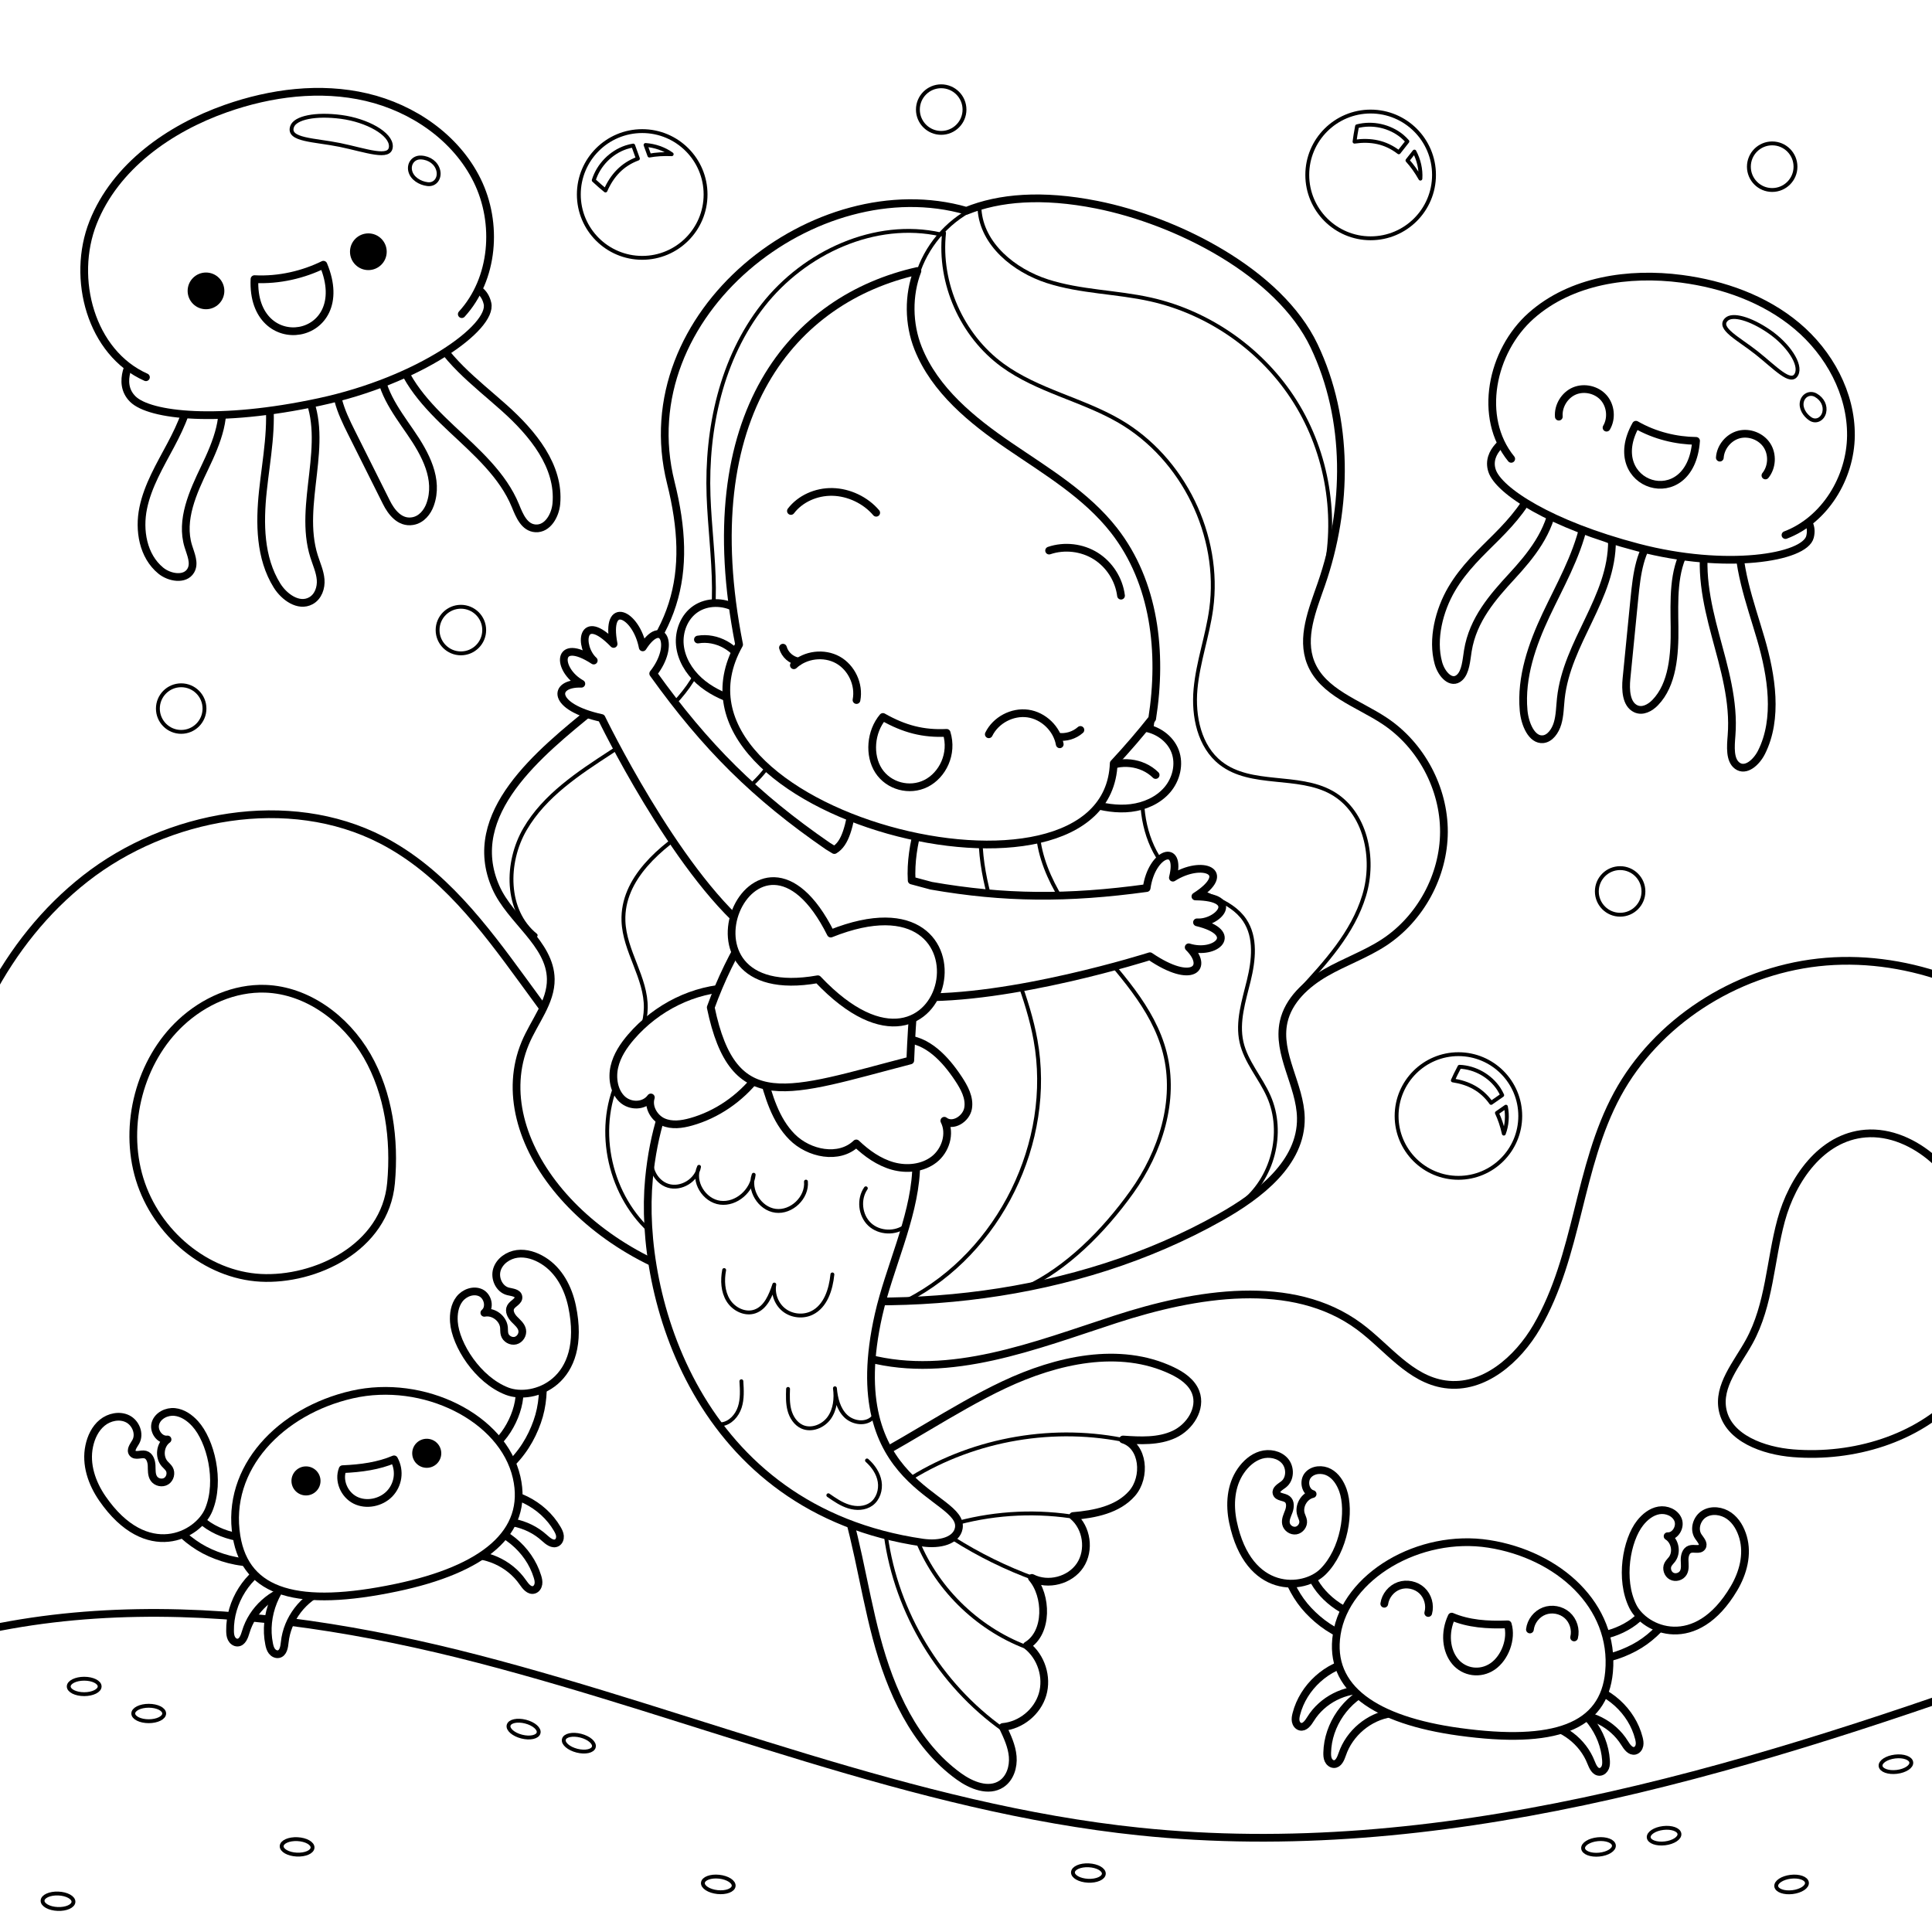 <?xml version="1.0" encoding="utf-8"?>
<!-- Generator: Adobe Illustrator 27.5.0, SVG Export Plug-In . SVG Version: 6.00 Build 0)  -->
<svg version="1.1" xmlns="http://www.w3.org/2000/svg" xmlns:xlink="http://www.w3.org/1999/xlink" x="0px" y="0px"
	 viewBox="0 0 500 500" style="enable-background:new 0 0 500 500;" xml:space="preserve">
<g id="BACKGROUND">
	<rect style="fill:#FFFFFF;" width="500" height="500"/>
</g>
<g id="OBJECTS">
	<g>
		<g>
			<defs>
				<rect id="SVGID_1_" width="500" height="500"/>
			</defs>
			<clipPath id="SVGID_00000128465937127874439250000009739053961940322469_">
				<use xlink:href="#SVGID_1_"  style="overflow:visible;"/>
			</clipPath>
			<g style="clip-path:url(#SVGID_00000128465937127874439250000009739053961940322469_);">
				<g>
					
						<path id="1" style="fill:#FFFFFF;stroke:#000000;stroke-width:2;stroke-linecap:round;stroke-linejoin:round;stroke-miterlimit:10;" d="
						M-15.01,294.65c4.41-25.52,16.06-50.82,37.14-67.32s52.59-22.35,76.62-9.96c15.71,8.1,26.45,22.51,36.62,36.43
						c13.86,18.97,27.72,37.95,41.58,56.92c12.47,17.07,26.64,35.32,47.8,40.81c21.19,5.5,43.16-3.33,63.93-10.09
						c20.77-6.76,45.79-10.95,63.09,1.85c7.28,5.38,13.09,13.67,22.23,14.96c10,1.41,18.83-6.5,23.7-14.86
						c10.81-18.56,10.66-41.35,20.89-60.2c10.02-18.47,30.17-31.69,51.99-34.12c21.82-2.43,44.67,6.01,60.6,20.7
						c-2.9,69.37-5.8,138.75-8.7,208.12C345.2,509.5,162.46,489.37-15.81,463.18C-14.84,409.82-25.55,355.65-15.01,294.65z"/>
					
						<path id="2" style="fill:#FFFFFF;stroke:#000000;stroke-width:2;stroke-linecap:round;stroke-linejoin:round;stroke-miterlimit:10;" d="
						M101.2,306.16c1.03-11.33-0.6-23.2-6.2-32.92c-5.61-9.72-15.55-16.97-26.32-17.35c-7.99-0.28-15.89,3.19-21.89,8.78
						c-10.52,9.8-14.98,26.36-10.66,40.46s17.3,24.82,31.31,25.57S99.67,323.04,101.2,306.16z"/>
					
						<path id="13" style="fill:#FFFFFF;stroke:#000000;stroke-width:2;stroke-linecap:round;stroke-linejoin:round;stroke-miterlimit:10;" d="
						M511.83,314.66c-3.36-5.24-6.79-10.55-11.54-14.71c-4.75-4.16-11.09-7.11-17.54-6.58c-11.42,0.93-18.93,11.92-21.79,22.42
						c-2.86,10.5-2.98,21.83-8.27,31.44c-3.15,5.72-8.2,11.42-6.86,17.75c1.53,7.21,10.49,10.5,18.23,11.12
						c15.6,1.25,32.13-3.71,42.49-14.82C516.92,350.17,522.57,331.38,511.83,314.66z"/>
				</g>
				<g>
					
						<path style="fill:#FFFFFF;stroke:#000000;stroke-width:2;stroke-linecap:round;stroke-linejoin:round;stroke-miterlimit:10;" d="
						M-48.57,438.56c51.8-29.16,115.2-24.05,172.34-9.22c57.14,14.83,112.52,38.57,171.12,44.66
						c77.08,8.01,153.82-15.07,227.09-41.26c3.15,30.24,1.91,60.97-3.66,90.83c-182.51,1.56-365.03,3.12-547.54,4.69
						c-1.42-14.42-2.84-28.83-4.25-43.25"/>
					<g>
						<ellipse style="fill:none;stroke:#000000;stroke-miterlimit:10;" cx="21.79" cy="436.45" rx="4" ry="2"/>
						<ellipse style="fill:none;stroke:#000000;stroke-miterlimit:10;" cx="38.49" cy="443.45" rx="4" ry="2"/>
						<path style="fill:none;stroke:#000000;stroke-miterlimit:10;" d="M131.631,446.503c0.273-1.07,2.229-1.496,4.37-0.951			s3.655,1.855,3.383,2.925s-2.229,1.496-4.37,0.951S131.358,447.573,131.631,446.503z"/>
						<path style="fill:none;stroke:#000000;stroke-miterlimit:10;" d="M145.929,450.146c0.273-1.07,2.229-1.496,4.37-0.951
							c2.141,0.545,3.655,1.855,3.383,2.925c-0.273,1.07-2.229,1.496-4.37,0.951C147.171,452.526,145.656,451.216,145.929,450.146z"
							/>
						<path style="fill:none;stroke:#000000;stroke-miterlimit:10;" d="M72.896,477.768c0.056-1.103,1.889-1.907,4.096-1.795
							c2.206,0.112,3.95,1.096,3.894,2.199c-0.056,1.103-1.89,1.907-4.096,1.795C74.584,479.856,72.841,478.871,72.896,477.768z"/>
						<path style="fill:none;stroke:#000000;stroke-miterlimit:10;" d="M11.017,491.88c0.045-1.104,1.87-1.926,4.077-1.837
							c2.207,0.089,3.961,1.056,3.916,2.16c-0.045,1.104-1.87,1.926-4.077,1.837C12.726,493.951,10.973,492.984,11.017,491.88z"/>
						<path style="fill:none;stroke:#000000;stroke-miterlimit:10;" d="M181.914,487.255c0.117-1.098,1.993-1.799,4.19-1.564
							c2.197,0.234,3.883,1.315,3.765,2.413c-0.117,1.098-1.993,1.799-4.19,1.564C183.483,489.434,181.797,488.353,181.914,487.255z
							"/>
						<path style="fill:none;stroke:#000000;stroke-miterlimit:10;" d="M277.68,484.543c0.054-1.103,1.887-1.91,4.093-1.802
							c2.206,0.108,3.951,1.09,3.897,2.194c-0.054,1.103-1.887,1.91-4.093,1.802C279.37,486.629,277.626,485.647,277.68,484.543z"/>
						<path style="fill:none;stroke:#000000;stroke-miterlimit:10;" d="M413.496,475.99c2.199-0.216,4.069,0.5,4.177,1.599
							c0.108,1.099-1.586,2.166-3.785,2.382c-2.198,0.216-4.068-0.5-4.177-1.599C409.603,477.273,411.298,476.207,413.496,475.99z"
							/>
						<path style="fill:none;stroke:#000000;stroke-miterlimit:10;" d="M430.423,473.087c2.193-0.265,4.079,0.41,4.211,1.506
							c0.132,1.097-1.538,2.2-3.732,2.465c-2.193,0.265-4.079-0.41-4.211-1.506C426.559,474.455,428.23,473.351,430.423,473.087z"/>
						<path style="fill:none;stroke:#000000;stroke-miterlimit:10;" d="M490.425,454.589c2.193-0.265,4.078,0.41,4.211,1.506
							c0.132,1.097-1.538,2.2-3.732,2.465c-2.193,0.265-4.079-0.41-4.211-1.506C486.561,455.957,488.231,454.854,490.425,454.589z"
							/>
						<path style="fill:none;stroke:#000000;stroke-miterlimit:10;" d="M463.422,485.708c2.193-0.265,4.078,0.41,4.211,1.506
							c0.132,1.097-1.538,2.2-3.732,2.465c-2.193,0.265-4.079-0.41-4.211-1.506C459.559,487.077,461.229,485.973,463.422,485.708z"
							/>
					</g>
				</g>
			</g>
		</g>
	</g>
	<g>
		<g>
			
				<circle style="fill:#FFFFFF;stroke:#000000;stroke-linecap:round;stroke-linejoin:round;stroke-miterlimit:10;" cx="377.44" cy="288.82" r="16"/>
			<path style="fill:#FFFFFF;stroke:#000000;stroke-linecap:round;stroke-linejoin:round;stroke-miterlimit:10;" d="M385.9,285.43
				c0.96-0.67,1.91-1.34,2.87-2c-0.26-0.56-0.55-1.11-0.89-1.63c-2.23-3.36-6.12-5.56-10.16-5.72c-0.79,1.47-1.26,2.5-1.73,3.53
				C380.02,280.22,383.43,281.93,385.9,285.43z"/>
			<path style="fill:#FFFFFF;stroke:#000000;stroke-linecap:round;stroke-linejoin:round;stroke-miterlimit:10;" d="M387.4,288.03
				c0.72,1.53,1.33,3.29,1.79,5.35c0.83-2.21,0.99-4.65,0.54-6.97C388.95,286.94,388.18,287.48,387.4,288.03z"/>
		</g>
		<g>
			
				<circle style="fill:#FFFFFF;stroke:#000000;stroke-linecap:round;stroke-linejoin:round;stroke-miterlimit:10;" cx="166.2" cy="50.33" r="16.4"/>
			<path style="fill:#FFFFFF;stroke:#000000;stroke-linecap:round;stroke-linejoin:round;stroke-miterlimit:10;" d="M165.09,41.05
				c-0.41-1.12-0.82-2.25-1.22-3.38c-0.63,0.11-1.25,0.25-1.85,0.45c-3.92,1.31-7.13,4.59-8.36,8.53c1.25,1.17,2.14,1.91,3.04,2.65
				C158.37,45.49,160.97,42.57,165.09,41.05z"/>
			<path style="fill:#FFFFFF;stroke:#000000;stroke-linecap:round;stroke-linejoin:round;stroke-miterlimit:10;" d="M168.06,40.26
				c1.71-0.31,3.61-0.44,5.77-0.35c-1.97-1.41-4.34-2.21-6.76-2.39C167.39,38.43,167.73,39.35,168.06,40.26z"/>
		</g>
		<g>
			
				<circle style="fill:#FFFFFF;stroke:#000000;stroke-linecap:round;stroke-linejoin:round;stroke-miterlimit:10;" cx="354.72" cy="45.27" r="16.4"/>
			<path style="fill:#FFFFFF;stroke:#000000;stroke-linecap:round;stroke-linejoin:round;stroke-miterlimit:10;" d="M362.01,39.42
				c0.74-0.94,1.47-1.88,2.22-2.82c-0.42-0.47-0.87-0.93-1.36-1.34c-3.19-2.63-7.66-3.63-11.67-2.58c-0.33,1.68-0.49,2.83-0.65,3.98
				C354.69,36.07,358.54,36.73,362.01,39.42z"/>
			<path style="fill:#FFFFFF;stroke:#000000;stroke-linecap:round;stroke-linejoin:round;stroke-miterlimit:10;" d="M364.25,41.52
				c1.17,1.29,2.29,2.83,3.35,4.71c0.16-2.42-0.42-4.86-1.55-7C365.45,39.99,364.85,40.76,364.25,41.52z"/>
		</g>
		
			<circle style="fill:#FFFFFF;stroke:#000000;stroke-linecap:round;stroke-linejoin:round;stroke-miterlimit:10;" cx="419.29" cy="230.7" r="6.03"/>
		
			<circle style="fill:#FFFFFF;stroke:#000000;stroke-linecap:round;stroke-linejoin:round;stroke-miterlimit:10;" cx="458.64" cy="43.14" r="6.03"/>
		
			<circle style="fill:#FFFFFF;stroke:#000000;stroke-linecap:round;stroke-linejoin:round;stroke-miterlimit:10;" cx="243.58" cy="28.36" r="6.03"/>
		
			<circle style="fill:#FFFFFF;stroke:#000000;stroke-linecap:round;stroke-linejoin:round;stroke-miterlimit:10;" cx="119.28" cy="163.06" r="6.03"/>
		
			<circle style="fill:#FFFFFF;stroke:#000000;stroke-linecap:round;stroke-linejoin:round;stroke-miterlimit:10;" cx="46.89" cy="183.38" r="6.03"/>
	</g>
	<g>
		<g>
			<g>
				
					<path style="fill:#FFFFFF;stroke:#000000;stroke-width:2;stroke-linecap:round;stroke-linejoin:round;stroke-miterlimit:10;" d="
					M110.83,83.62c3.63,9.03,12.17,15.26,19.6,21.89c7.43,6.63,14.45,15.14,13.55,24.89c-0.27,2.95-2.22,6.53-5.38,6.34
					c-2.92-0.18-4.18-3.33-5.21-5.86c-3.24-7.93-10.1-13.9-16.48-19.89c-6.38-5.99-12.7-12.69-14.37-21.08
					C105.71,87.77,108.88,85.63,110.83,83.62z"/>
				
					<path style="fill:#FFFFFF;stroke:#000000;stroke-width:2;stroke-linecap:round;stroke-linejoin:round;stroke-miterlimit:10;" d="
					M69.44,101.88c1.23,8.3-0.51,16.78-1.4,25.18c-0.89,8.4-0.8,17.33,3.66,24.49c1.82,2.92,5.55,5.66,8.73,3.94
					c1.94-1.05,2.72-3.4,2.55-5.49c-0.17-2.08-1.07-4.02-1.7-6.01c-4.28-13.54,4.25-29.4-1.94-42.29
					C76.27,101.9,73.2,102.07,69.44,101.88z"/>
				
					<path style="fill:#FFFFFF;stroke:#000000;stroke-width:2;stroke-linecap:round;stroke-linejoin:round;stroke-miterlimit:10;" d="
					M98.4,93.59c-0.54,6.69,3.9,12.59,7.8,18.25c3.9,5.66,7.47,12.23,5.11,18.75c-0.68,1.89-2.19,3.9-4.54,4.28
					c-3.33,0.55-5.52-2.37-6.76-4.85c-3.02-6.04-6.04-12.08-9.06-18.12c-2.67-5.34-5.39-11.16-3.05-16.87
					C91.77,94.6,95.64,94.17,98.4,93.59z"/>
				
					<path style="fill:#FFFFFF;stroke:#000000;stroke-width:2;stroke-linecap:round;stroke-linejoin:round;stroke-miterlimit:10;" d="
					M49.43,98.42c0.11,5.89-2.45,11.53-5.24,16.78c-2.79,5.25-5.92,10.47-7.12,16.26c-1.2,5.79-0.06,12.44,4.53,16.21
					c2.25,1.85,6.26,2.54,7.76,0.03c1.14-1.91,0.01-4.25-0.63-6.35c-2.08-6.77,1.19-13.94,4.29-20.39
					c3.09-6.45,6.13-13.79,3.62-20.42C54.39,99.85,52.16,99.16,49.43,98.42z"/>
			</g>
			<g>
				
					<path style="fill:#FFFFFF;stroke:#000000;stroke-width:2;stroke-linecap:round;stroke-linejoin:round;stroke-miterlimit:10;" d="
					M34.43,92.39c0,0-4.45,6.54-0.07,10.88c4.38,4.34,22.25,6.36,48.28,0.76s44.93-19.32,43.52-25.5c-1.41-6.18-8.94-4.6-8.94-4.6"
					/>
				
					<path style="fill:#FFFFFF;stroke:#000000;stroke-width:2;stroke-linecap:round;stroke-linejoin:round;stroke-miterlimit:10;" d="
					M37.77,97.63C23.53,91.3,18.35,72.08,24.09,57.59s19.7-24.34,34.4-29.51c11.64-4.09,24.38-5.74,36.39-2.92
					s23.16,10.47,28.61,21.54c5.45,11.07,4.34,25.5-3.98,34.6"/>
			</g>
			<g>
				<g>
					<circle cx="53.31" cy="75.28" r="4.75"/>
					<circle cx="95.33" cy="65.15" r="4.75"/>
				</g>
				
					<path style="fill:#FFFFFF;stroke:#000000;stroke-width:2;stroke-linecap:round;stroke-linejoin:round;stroke-miterlimit:10;" d="
					M83.7,68.51c-5.13,2.51-11.4,4.07-17.84,3.73C64.94,92.77,92.05,88.52,83.7,68.51z"/>
			</g>
			<g>
				<path style="fill:#FFFFFF;stroke:#000000;stroke-linecap:round;stroke-miterlimit:10;" d="M75.6,32.75
					c0.82-2.3,6.1-3.37,12.72-2.49c6.61,0.88,12.92,4.32,12.84,7.63c-0.09,3.47-6.47,1.01-13.21-0.38
					C81.41,36.17,74.33,36.31,75.6,32.75z"/>
				<path style="fill:#FFFFFF;stroke:#000000;stroke-linecap:round;stroke-miterlimit:10;" d="M106.17,44.27
					c-0.46-1.9,0.84-3.61,2.8-3.51c2.24,0.11,4,1.48,4.46,3.38c0.46,1.9-0.74,3.77-2.8,3.51C108.67,47.41,106.63,46.17,106.17,44.27
					z"/>
			</g>
		</g>
		<g>
			<path style="fill:#FFFFFF;stroke:#000000;stroke-width:2;stroke-linecap:round;stroke-linejoin:round;stroke-miterlimit:10;" d="
				M450.06,136.12c-0.86,10.06,2.87,19.71,5.65,29.24s4.54,20.63,0.17,29.32c-1.32,2.63-4.09,5.09-6.27,3.49
				c-2.02-1.48-1.71-4.99-1.49-7.81c0.71-8.85-1.91-17.52-4.18-25.97c-2.27-8.46-4.23-17.56-2.21-26.13
				C444.81,137.68,447.9,137.11,450.06,136.12z"/>
			<path style="fill:#FFFFFF;stroke:#000000;stroke-width:2;stroke-linecap:round;stroke-linejoin:round;stroke-miterlimit:10;" d="
				M409.88,135.9c-1.98,8.38-6.19,15.67-9.76,23.25c-3.56,7.57-6.59,16.06-5.81,24.73c0.32,3.53,2.1,7.7,5.02,7.43
				c1.79-0.17,3.17-2.07,3.77-4.11c0.6-2.04,0.61-4.26,0.84-6.41c1.56-14.63,13.31-26.03,13.24-40.85
				C414.88,138.8,412.57,137.67,409.88,135.9z"/>
			<path style="fill:#FFFFFF;stroke:#000000;stroke-width:2;stroke-linecap:round;stroke-linejoin:round;stroke-miterlimit:10;" d="
				M436.35,142.03c-3.4,5.75-3.06,13.31-2.98,20.36c0.08,7.05-0.47,14.78-5.03,19.46c-1.32,1.35-3.25,2.41-5.02,1.57
				c-2.51-1.19-2.67-4.92-2.39-7.77c0.69-6.96,1.37-13.92,2.06-20.88c0.61-6.16,1.4-12.77,5.57-16.73
				C431.39,139.59,434.21,141.16,436.35,142.03z"/>
			<path style="fill:#FFFFFF;stroke:#000000;stroke-width:2;stroke-linecap:round;stroke-linejoin:round;stroke-miterlimit:10;" d="
				M397.95,123.86c-2.34,6.21-6.45,10.87-10.58,15.02c-4.13,4.14-8.47,8.09-11.69,13.57s-5.13,12.98-3.43,19.13
				c0.83,3.02,3.39,5.67,5.48,3.77c1.59-1.45,1.75-4.44,2.15-6.95c1.3-8.08,6.55-14,11.38-19.25c4.83-5.25,9.99-11.47,10.92-19.61
				C400.88,127.74,399.58,125.95,397.95,123.86z"/>
			<g>
				
					<path style="fill:#FFFFFF;stroke:#000000;stroke-width:2;stroke-linecap:round;stroke-linejoin:round;stroke-miterlimit:10;" d="
					M390.55,113.29c0,0-6.12,3.38-4.4,8.55c1.72,5.17,15.01,13.89,37.78,19.85c22.77,5.97,43.14,2.68,44.5-2.76
					c1.36-5.44-5.22-7.2-5.22-7.2"/>
				
					<path style="fill:#FFFFFF;stroke:#000000;stroke-width:2;stroke-linecap:round;stroke-linejoin:round;stroke-miterlimit:10;" d="
					M391.1,118.75c-8.71-10.67-5.13-27.9,5.17-37.04c10.3-9.14,25.25-11.35,38.9-9.56c10.81,1.42,21.52,5.2,29.87,12.21
					s14.09,17.5,13.98,28.4c-0.11,10.9-6.75,21.84-16.94,25.71"/>
			</g>
			<path style="fill:#FFFFFF;stroke:#000000;stroke-width:2;stroke-linecap:round;stroke-linejoin:round;stroke-miterlimit:10;" d="
				M438.94,114.1c-5.05-0.06-10.62-1.33-15.56-4.18C414.46,125.75,437.54,133.22,438.94,114.1z"/>
			<g>
				<path style="fill:#FFFFFF;stroke:#000000;stroke-linecap:round;stroke-miterlimit:10;" d="M446.81,82.66
					c1.56-1.49,6.16-0.22,11.02,3.11c4.86,3.33,8.47,8.56,7.08,11.14c-1.45,2.7-5.51-1.78-10.27-5.56
					C450.03,87.68,444.39,84.96,446.81,82.66z"/>
				<path style="fill:#FFFFFF;stroke:#000000;stroke-linecap:round;stroke-miterlimit:10;" d="M466.33,103.94
					c0.4-1.68,2.1-2.51,3.61-1.65c1.73,0.98,2.57,2.76,2.17,4.45c-0.4,1.68-2.09,2.67-3.61,1.65
					C467.05,107.41,465.93,105.63,466.33,103.94z"/>
			</g>
			<path style="fill:#FFFFFF;stroke:#000000;stroke-width:2;stroke-linecap:round;stroke-linejoin:round;stroke-miterlimit:10;" d="
				M415.77,110.68c1.41-2.39,1.1-5.66-0.73-7.75c-1.83-2.08-5.03-2.82-7.58-1.75c-2.55,1.08-4.26,3.89-4.04,6.65"/>
			<path style="fill:#FFFFFF;stroke:#000000;stroke-width:2;stroke-linecap:round;stroke-linejoin:round;stroke-miterlimit:10;" d="
				M456.89,123.05c1.74-2.16,1.91-5.44,0.41-7.77s-4.57-3.52-7.25-2.83c-2.68,0.69-4.78,3.23-4.96,5.99"/>
		</g>
		<g>
			<g>
				
					<path style="fill:#FFFFFF;stroke:#000000;stroke-width:2;stroke-linecap:round;stroke-linejoin:round;stroke-miterlimit:10;" d="
					M70.96,404.17c-6.86,3.04-11.55,10.41-11.42,17.91c0.01,0.67,0.06,1.35,0.36,1.95c0.3,0.6,0.89,1.08,1.56,1.07
					c1.25-0.03,1.79-1.55,2.14-2.74c1.7-5.79,6.82-10.42,12.75-11.54C74.67,408.61,72.98,406.41,70.96,404.17z"/>
				
					<path style="fill:#FFFFFF;stroke:#000000;stroke-width:2;stroke-linecap:round;stroke-linejoin:round;stroke-miterlimit:10;" d="
					M77.62,405.79c-6.19,4.24-9.47,12.33-7.97,19.68c0.13,0.65,0.31,1.32,0.71,1.85s1.08,0.9,1.73,0.77
					c1.22-0.25,1.48-1.85,1.6-3.09c0.62-6,4.81-11.49,10.44-13.67C82.07,409.48,80.02,407.62,77.62,405.79z"/>
			</g>
			<g>
				
					<path style="fill:#FFFFFF;stroke:#000000;stroke-width:2;stroke-linecap:round;stroke-linejoin:round;stroke-miterlimit:10;" d="
					M122.65,394.52c7.46,0.76,14.22,6.29,16.43,13.46c0.2,0.64,0.36,1.3,0.26,1.96c-0.1,0.66-0.51,1.31-1.15,1.5
					c-1.19,0.36-2.18-0.91-2.89-1.94c-3.42-4.97-9.73-7.78-15.71-7C120.51,399.89,121.42,397.27,122.65,394.52z"/>
				
					<path style="fill:#FFFFFF;stroke:#000000;stroke-width:2;stroke-linecap:round;stroke-linejoin:round;stroke-miterlimit:10;" d="
					M125.18,386.28c7.44-0.95,15.27,2.92,19.04,9.4c0.33,0.58,0.65,1.19,0.7,1.85s-0.2,1.39-0.78,1.72
					c-1.08,0.62-2.33-0.4-3.25-1.24c-4.45-4.07-11.23-5.39-16.88-3.27C124.31,391.99,124.61,389.24,125.18,386.28z"/>
			</g>
			<g>
				
					<path style="fill:#FFFFFF;stroke:#000000;stroke-width:2;stroke-linecap:round;stroke-linejoin:round;stroke-miterlimit:10;" d="
					M127.1,374.69c5.04-3.58,8.72-12.16,6.92-17.58c2.75-0.99,3.41-1.6,6.32-2.2c0.39,4.51,0.19,8.82-1.33,13.08
					c-1.5,4.23-3.9,8.33-7.91,11.91C129.41,377.96,128.65,377.41,127.1,374.69z"/>
				
					<path style="fill:#FFFFFF;stroke:#000000;stroke-width:2;stroke-linecap:round;stroke-linejoin:round;stroke-miterlimit:10;" d="
					M148.05,338.05c-0.99-4.72-3.37-9.28-7.48-11.82c-2-1.24-4.37-2.03-6.7-1.73s-4.59,1.85-5.27,4.1c-0.68,2.25,0.6,5.04,2.89,5.61
					c1.06,0.26,2.54,0.35,2.68,1.43c0.16,1.14-1.46,1.63-2.01,2.64c-0.56,1.03,0.12,2.29,0.93,3.14c0.81,0.84,1.82,1.63,2.05,2.78
					c0.24,1.17-0.57,2.46-1.73,2.75c-1.16,0.29-2.49-0.46-2.82-1.61c-0.17-0.58-0.1-1.2-0.16-1.81c-0.24-2.36-2.75-4.23-5.08-3.77
					c1.61-1.32,0.96-4.25-0.9-5.17c-1.87-0.91-4.26-0.03-5.53,1.61c-1.27,1.64-1.6,3.85-1.45,5.92c0.43,5.9,6.15,14.97,13.72,17.91
					C137.96,362.66,152.19,357.78,148.05,338.05z"/>
			</g>
			<g>
				
					<path style="fill:#FFFFFF;stroke:#000000;stroke-width:2;stroke-linecap:round;stroke-linejoin:round;stroke-miterlimit:10;" d="
					M67.49,397.85c-6.07,1.19-14.82-2.05-17.51-7.1c-2.61,1.31-3.51,1.37-5.95,3.07c3,3.39,6.26,6.21,10.4,8.05
					c4.11,1.82,8.72,2.91,14.08,2.47C68.26,401.78,68.39,400.85,67.49,397.85z"/>
				
					<path style="fill:#FFFFFF;stroke:#000000;stroke-width:2;stroke-linecap:round;stroke-linejoin:round;stroke-miterlimit:10;" d="
					M26.5,387.81c-2.74-3.97-4.41-8.84-3.41-13.56c0.48-2.3,1.54-4.56,3.36-6.05c1.82-1.49,4.5-2.06,6.6-1
					c2.1,1.06,3.24,3.91,2.08,5.96c-0.54,0.95-1.49,2.08-0.81,2.93c0.72,0.9,2.18,0.07,3.29,0.36c1.13,0.3,1.58,1.67,1.63,2.83
					c0.05,1.17-0.07,2.44,0.6,3.4c0.69,0.98,2.18,1.28,3.19,0.64c1.01-0.64,1.38-2.12,0.77-3.15c-0.31-0.52-0.8-0.9-1.2-1.36
					c-1.55-1.8-1.17-4.91,0.76-6.28c-2.06,0.26-3.75-2.23-3.12-4.21c0.62-1.98,2.91-3.11,4.97-2.9c2.07,0.21,3.89,1.49,5.29,3.03
					c3.98,4.37,6.62,14.76,3.53,22.28C51.28,397.43,37.95,404.4,26.5,387.81z"/>
			</g>
			<path style="fill:#FFFFFF;stroke:#000000;stroke-width:2;stroke-linecap:round;stroke-linejoin:round;stroke-miterlimit:10;" d="
				M61.21,397.62c-2.91-17.76,11.45-32.49,29.91-36.71s39.05,5.99,42.58,21.42c3.28,14.32-8.58,23.83-31.15,28.56
				C77.34,416.17,63.64,412.44,61.21,397.62z"/>
			<g>
				<circle cx="79.19" cy="383.26" r="3.76"/>
				<circle cx="110.44" cy="376.11" r="3.76"/>
				
					<path style="fill:#FFFFFF;stroke:#000000;stroke-width:2;stroke-linecap:round;stroke-linejoin:round;stroke-miterlimit:10;" d="
					M101.98,377.68c-4,1.7-8.46,2.33-13.31,2.54c-1.15,2.95,0.41,6.58,3.27,8.02s6.63,0.66,8.86-1.63
					C103.02,384.32,103.66,380.74,101.98,377.68z"/>
			</g>
		</g>
		<g>
			<g>
				
					<path style="fill:#FFFFFF;stroke:#000000;stroke-width:2;stroke-linecap:round;stroke-linejoin:round;stroke-miterlimit:10;" d="
					M409.02,436.11c7.12,1.08,13.34,6.72,15.11,13.7c0.16,0.62,0.28,1.27,0.16,1.89c-0.12,0.63-0.55,1.23-1.17,1.39
					c-1.16,0.29-2.05-0.98-2.68-2c-3.04-4.93-8.96-7.93-14.73-7.47C406.71,441.16,407.72,438.7,409.02,436.11z"/>
				
					<path style="fill:#FFFFFF;stroke:#000000;stroke-width:2;stroke-linecap:round;stroke-linejoin:round;stroke-miterlimit:10;" d="
					M403.26,439.3c6.81,2.36,11.89,9.03,12.37,16.22c0.04,0.64,0.05,1.3-0.19,1.89s-0.77,1.11-1.41,1.15
					c-1.2,0.08-1.83-1.34-2.27-2.45c-2.09-5.4-7.37-9.43-13.13-10.02C400.07,443.85,401.51,441.6,403.26,439.3z"/>
			</g>
			<g>
				
					<path style="fill:#FFFFFF;stroke:#000000;stroke-width:2;stroke-linecap:round;stroke-linejoin:round;stroke-miterlimit:10;" d="
					M355.12,436.83c-6.69,2.66-11.48,9.55-11.64,16.75c-0.01,0.64,0.01,1.3,0.27,1.88c0.26,0.58,0.82,1.07,1.46,1.09
					c1.2,0.02,1.77-1.42,2.16-2.55c1.85-5.49,6.94-9.75,12.67-10.59C358.5,441.23,356.97,439.06,355.12,436.83z"/>
				
					<path style="fill:#FFFFFF;stroke:#000000;stroke-width:2;stroke-linecap:round;stroke-linejoin:round;stroke-miterlimit:10;" d="
					M350.61,429.89c-7.12,1.08-13.34,6.71-15.12,13.69c-0.16,0.62-0.28,1.27-0.16,1.89c0.12,0.63,0.55,1.23,1.17,1.39
					c1.16,0.29,2.05-0.98,2.68-2c3.04-4.93,8.96-7.93,14.73-7.46C352.91,434.94,351.91,432.48,350.61,429.89z"/>
			</g>
			<g>
				
					<path style="fill:#FFFFFF;stroke:#000000;stroke-width:2;stroke-linecap:round;stroke-linejoin:round;stroke-miterlimit:10;" d="
					M351.68,418.06c-5.82-1.2-12.37-7.32-12.88-12.78c-2.8,0.19-3.61-0.09-6.41,0.51c1.4,4.11,3.24,7.82,6.23,10.99
					c2.96,3.14,6.64,5.81,11.56,7.41C350.91,421.83,351.37,421.05,351.68,418.06z"/>
				
					<path style="fill:#FFFFFF;stroke:#000000;stroke-width:2;stroke-linecap:round;stroke-linejoin:round;stroke-miterlimit:10;" d="
					M319.1,393.95c-0.95-4.54-0.62-9.47,2.01-13.28c1.28-1.86,3.06-3.47,5.22-4.12c2.17-0.64,4.75-0.15,6.22,1.56
					c1.47,1.72,1.42,4.67-0.37,6.05c-0.83,0.64-2.1,1.29-1.81,2.29c0.3,1.06,1.91,0.87,2.78,1.54c0.89,0.68,0.78,2.06,0.4,3.12
					c-0.39,1.06-0.97,2.14-0.73,3.24c0.24,1.12,1.45,1.94,2.58,1.75s2.01-1.37,1.85-2.51c-0.08-0.58-0.38-1.1-0.55-1.65
					c-0.7-2.17,0.79-4.78,3.01-5.28c-1.92-0.54-2.49-3.37-1.2-4.89c1.29-1.52,3.73-1.67,5.48-0.72c1.75,0.95,2.89,2.76,3.56,4.64
					c1.91,5.35,0.38,15.53-5.14,21.04C337.48,411.67,323.09,412.89,319.1,393.95z"/>
			</g>
			<g>
				
					<path style="fill:#FFFFFF;stroke:#000000;stroke-width:2;stroke-linecap:round;stroke-linejoin:round;stroke-miterlimit:10;" d="
					M410.15,423.45c5.89,0.73,14.06-2.96,16.3-7.97c2.59,1.08,3.45,1.07,5.91,2.54c-2.65,3.45-5.58,6.37-9.42,8.41
					c-3.81,2.02-8.16,3.37-13.33,3.31C409.68,427.26,409.5,426.38,410.15,423.45z"/>
				
					<path style="fill:#FFFFFF;stroke:#000000;stroke-width:2;stroke-linecap:round;stroke-linejoin:round;stroke-miterlimit:10;" d="
					M448.75,411.07c2.36-3.99,3.63-8.76,2.36-13.22c-0.62-2.17-1.78-4.27-3.63-5.57c-1.85-1.3-4.45-1.67-6.39-0.51
					c-1.94,1.15-2.84,3.96-1.59,5.85c0.58,0.87,1.57,1.89,0.98,2.75c-0.63,0.91-2.09,0.21-3.13,0.57c-1.06,0.36-1.4,1.7-1.38,2.83
					c0.03,1.12,0.23,2.34-0.35,3.3c-0.59,0.98-2,1.38-3.01,0.83c-1.01-0.54-1.46-1.94-0.95-2.97c0.26-0.52,0.71-0.92,1.06-1.39
					c1.36-1.83,0.79-4.78-1.15-5.97c1.99,0.11,3.44-2.39,2.71-4.24c-0.73-1.85-2.99-2.78-4.96-2.44c-1.97,0.34-3.63,1.69-4.86,3.25
					c-3.52,4.46-5.35,14.59-1.89,21.58C425.65,421.96,438.9,427.73,448.75,411.07z"/>
			</g>
			<path style="fill:#FFFFFF;stroke:#000000;stroke-width:2;stroke-linecap:round;stroke-linejoin:round;stroke-miterlimit:10;" d="
				M416.42,432.71c1.6-17.21-13.15-30.35-31.12-33.16s-37.01,8.36-39.35,23.39c-2.18,13.94,9.82,22.25,31.76,25.26
				C402.21,451.56,415.09,447.06,416.42,432.71z"/>
			<g>
				
					<path style="fill:#FFFFFF;stroke:#000000;stroke-width:2;stroke-linecap:round;stroke-linejoin:round;stroke-miterlimit:10;" d="
					M375.7,418.38c4.31,1.84,9.19,2.22,14.51,2c1.13,3.78-0.74,8.72-3.94,10.9c-3.2,2.18-7.32,1.54-9.66-1.25
					C374.26,427.24,373.72,422.59,375.7,418.38z"/>
				
					<path style="fill:#FFFFFF;stroke:#000000;stroke-width:2;stroke-linecap:round;stroke-linejoin:round;stroke-miterlimit:10;" d="
					M358.25,415.05c0.3-2.09,1.83-3.96,3.83-4.66c1.99-0.7,4.36-0.21,5.91,1.24c1.55,1.44,2.2,3.77,1.64,5.81"/>
				
					<path style="fill:#FFFFFF;stroke:#000000;stroke-width:2;stroke-linecap:round;stroke-linejoin:round;stroke-miterlimit:10;" d="
					M395.94,421.71c0.24-2.1,1.72-4.01,3.7-4.77c1.97-0.76,4.35-0.33,5.94,1.07c1.59,1.4,2.31,3.71,1.8,5.76"/>
			</g>
		</g>
	</g>
	<g>
		<g>
			<g>
				
					<path style="fill:#FFFFFF;stroke:#000000;stroke-width:2;stroke-linecap:round;stroke-linejoin:round;stroke-miterlimit:10;" d="
					M373.69,215.29c0.03-11.3-5.92-22.45-15.34-28.71c-6.89-4.58-16.06-7.35-19.12-15.04c-2.59-6.51,0.42-13.72,2.72-20.33
					c6.93-19.94,7.21-42.64-1.86-61.7c-9.07-19.06-35.54-32.41-56.24-36.53c-14.18-2.82-25.26-1.85-33.75,1.58
					c-38.76-11.19-87.45,26.56-76.5,70.33c5.92,23.67,1.83,40.82-20.01,58.62c-13.76,11.22-33.7,27.06-25.27,46.13
					c3.76,8.52,14.08,14.53,14.22,23.74c0.09,5.99-4.31,11.04-6.62,16.6c-10.26,24.62,15.89,56.92,54.77,63.69
					c41.31,7.2,87.59,2.49,125.12-18.64c10.15-5.71,21.04-14.08,20.85-25.72c-0.14-8.51-6.29-16.56-4.45-24.87
					c1.23-5.57,5.85-9.79,10.79-12.65s10.41-4.75,15.19-7.88C367.63,237.71,373.65,226.6,373.69,215.29z"/>
			</g>
			<g>
				<path style="fill:none;stroke:#000000;stroke-linecap:round;stroke-miterlimit:10;" d="M298.44,185.03
					c-0.66,6.96-3.15,14.94-2.83,22.7c0.32,7.76,3.43,15.81,9.85,20.2c5.43,3.71,12.96,4.73,16.65,10.19
					c3.02,4.47,2.35,10.43,1.07,15.67c-1.28,5.24-3.06,10.65-1.88,15.92c1.15,5.11,4.91,9.19,7.03,13.98
					c4.2,9.44,1.04,21.59-7.21,27.8"/>
				<path style="fill:none;stroke:#000000;stroke-linecap:round;stroke-miterlimit:10;" d="M244.32,60.29
					c-1.41,13,4.58,26.54,15.14,34.24c9.05,6.6,20.56,8.83,30.25,14.46c16.53,9.61,26.33,29.66,23.75,48.6
					c-0.95,6.99-3.42,13.72-4.06,20.75c-0.64,7.02,0.97,14.86,6.54,19.18c7.9,6.13,19.94,2.72,28.68,7.59
					c8.81,4.9,11.36,17.01,8.42,26.66c-2.93,9.65-9.99,17.39-16.85,24.78"/>
				<path style="fill:none;stroke:#000000;stroke-linecap:round;stroke-miterlimit:10;" d="M253.5,54.2
					c0.62,9.03,8.95,15.8,17.56,18.58c8.62,2.78,17.88,2.74,26.72,4.72c15.33,3.43,29.14,13.21,37.46,26.53
					c8.33,13.32,11.07,30.02,7.44,45.3"/>
				<path style="fill:none;stroke:#000000;stroke-linecap:round;stroke-miterlimit:10;" d="M243.49,60.67
					c-17.01-3.82-35.3,4.63-46.04,18.37c-10.74,13.73-14.69,31.85-14.08,49.27c0.55,15.65,4.26,32.45-3.28,46.17
					c-4.84,8.8-13.54,14.68-21.96,20.16s-17.18,11.23-22.24,19.9c-5.07,8.67-5.08,21.2,2.74,27.51"/>
				<path style="fill:none;stroke:#000000;stroke-linecap:round;stroke-miterlimit:10;" d="M202.39,190.36
					c-2.34,10.71-12.91,17.15-22.21,22.96c-9.3,5.81-19.22,14.08-18.83,25.04c0.27,7.79,5.91,14.72,5.78,22.51
					c-0.12,7.11-4.94,13.14-7.63,19.73c-5.55,13.59-1,30.61,10.59,39.62"/>
				<path style="fill:none;stroke:#000000;stroke-linecap:round;stroke-miterlimit:10;" d="M268.91,209.13
					c-2.19,11.99,4.89,23.64,12.67,33.03s16.86,18.48,19.87,30.29c3.15,12.35-1.12,25.68-8.54,36.04
					c-7.42,10.37-16.96,19.8-27.4,24.7"/>
				<path style="fill:none;stroke:#000000;stroke-linecap:round;stroke-miterlimit:10;" d="M255.37,205.2
					c-3.29,10.54-1.1,22.01,2.39,32.49c3.49,10.48,8.26,20.6,10.23,31.47c4.78,26.34-9.32,55.01-33.1,67.3"/>
			</g>
			<path style="fill:none;stroke:#000000;stroke-linecap:round;stroke-miterlimit:10;" d="M237.36,71.32
				c2.22-7.42,7.61-13.84,14.54-17.31"/>
		</g>
		<g>
			<g>
				
					<path style="fill:#FFFFFF;stroke:#000000;stroke-width:2;stroke-linecap:round;stroke-linejoin:round;stroke-miterlimit:10;" d="
					M267.06,408.36c4.18,2.15,9.87,0.67,12.47-3.25c2.6-3.92,1.77-9.73-1.83-12.76c5.58-0.47,11.6-1.64,15.28-5.86
					c3.68-4.21,3-12.29-2.35-13.95c4.47,0.3,9.16,0.56,13.23-1.33c4.07-1.88,7.17-6.67,5.59-10.86c-1-2.66-3.56-4.41-6.13-5.63
					c-13.57-6.46-29.86-2.76-43.45,3.64c-13.6,6.41-26.03,15.4-43.5,24.08c5.12,13.27,6.8,27.59,10.44,41.34
					c3.65,13.75,9.82,27.64,21.36,35.96c3.21,2.32,7.67,4.13,10.98,1.96c2.26-1.48,3.17-4.44,2.94-7.13s-1.41-5.19-2.57-7.63
					c4.69-0.41,8.96-3.9,10.29-8.42c1.33-4.51-0.35-9.76-4.06-12.66C271.32,422.54,270.97,412.84,267.06,408.36z"/>
				<g>
					<path style="fill:none;stroke:#000000;stroke-linecap:round;stroke-linejoin:round;stroke-miterlimit:10;" d="M292.12,372.95
						c-19.03-4.18-39.63-0.69-56.23,9.51"/>
					<path style="fill:none;stroke:#000000;stroke-linecap:round;stroke-linejoin:round;stroke-miterlimit:10;" d="M278.99,392.73
						c-10.27-1.77-20.93-1.31-31.01,1.36"/>
					<path style="fill:none;stroke:#000000;stroke-linecap:round;stroke-linejoin:round;stroke-miterlimit:10;" d="M267.81,408.56
						c-7.4-2.69-14.51-6.19-21.16-10.41"/>
					<path style="fill:none;stroke:#000000;stroke-linecap:round;stroke-linejoin:round;stroke-miterlimit:10;" d="M266.73,426.66
						c-13.06-4.57-23.98-14.92-29.24-27.72"/>
					<path style="fill:none;stroke:#000000;stroke-linecap:round;stroke-linejoin:round;stroke-miterlimit:10;" d="M259.56,447.56
						c-16.34-11.61-27.57-30.16-30.29-50.02"/>
				</g>
			</g>
			<g>
				
					<path style="fill:#FFFFFF;stroke:#000000;stroke-width:2;stroke-linecap:round;stroke-linejoin:round;stroke-miterlimit:10;" d="
					M167.95,305.17c2.31-24.25,12.89-38.51,26.77-49.02c10.11,7.6,14.17,5.72,28.47,8.03c9.67,7.95,14.58,26.82,13.87,39.13
					c-0.72,12.3-6.95,24.88-9.67,36.92c-10.18,44.89,22.32,46.56,20.74,55.28c-0.58,3.19-4.82,4.37-9.34,3.72
					C180.17,390.73,165.12,334.92,167.95,305.17z"/>
				<g>
					<path style="fill:none;stroke:#000000;stroke-linecap:round;stroke-linejoin:round;stroke-miterlimit:10;" d="M169.03,298.3
						c-1.46,3.23,0.47,7.52,3.86,8.57c3.38,1.05,7.41-1.41,8.02-4.9c-1.76,3.8,1.33,8.78,5.49,9.29c4.16,0.52,8.22-3.07,8.65-7.24
						c-1.43,3.92,1.51,8.79,5.65,9.33s8.25-3.39,7.88-7.55"/>
					<path style="fill:none;stroke:#000000;stroke-linecap:round;stroke-linejoin:round;stroke-miterlimit:10;" d="M187.41,328.69
						c-0.5,2.65-0.37,5.55,1.05,7.84c1.42,2.3,4.37,3.76,6.92,2.87c2.8-0.98,4.07-4.14,5.01-6.96c-0.44,2.47,0.6,5.14,2.6,6.65
						c1.99,1.51,4.85,1.8,7.11,0.71c3.55-1.71,4.93-6.05,5.32-9.98"/>
					<path style="fill:none;stroke:#000000;stroke-linecap:round;stroke-linejoin:round;stroke-miterlimit:10;" d="M203.95,359.45
						c-0.06,1.84-0.12,3.72,0.35,5.5s1.56,3.49,3.23,4.27c2.43,1.13,5.49-0.08,7.05-2.25s1.86-5.04,1.5-7.69
						c0.23,2.62,0.91,5.37,2.79,7.2c1.89,1.83,5.28,2.28,7.07,0.35"/>
					<path style="fill:none;stroke:#000000;stroke-linecap:round;stroke-linejoin:round;stroke-miterlimit:10;" d="M191.87,357.46
						c0.14,2.26,0.28,4.58-0.42,6.73s-2.44,4.12-4.69,4.41"/>
					<path style="fill:none;stroke:#000000;stroke-linecap:round;stroke-linejoin:round;stroke-miterlimit:10;" d="M214.37,386.97
						c1.66,1.15,3.36,2.33,5.3,2.92c1.94,0.6,4.18,0.54,5.83-0.65c1.76-1.27,2.51-3.66,2.16-5.8c-0.35-2.14-1.66-4.04-3.28-5.48"/>
					<path style="fill:none;stroke:#000000;stroke-linecap:round;stroke-linejoin:round;stroke-miterlimit:10;" d="M224.08,307.53
						c-1.95,2.8-1.5,7,0.98,9.33c2.49,2.33,6.71,2.5,9.37,0.37"/>
				</g>
			</g>
			<path style="fill:#FFFFFF;stroke:#000000;stroke-width:2;stroke-linecap:round;stroke-linejoin:round;stroke-miterlimit:10;" d="
				M197.27,277.62c1.6,5.96,3.36,12.22,7.71,16.6c4.35,4.39,12.17,5.98,16.62,1.7c2.71,2.58,5.85,4.83,9.46,5.84
				c3.6,1,7.73,0.6,10.69-1.7c2.95-2.3,4.34-6.68,2.64-10.01c2.18,1.73,5.67-0.47,6.15-3.22c0.48-2.75-1.01-5.42-2.55-7.74
				c-3.34-5.03-8.03-10.1-14.06-10.21c-1.88-0.03-3.73,0.44-5.55,0.9C218.44,272.32,208.5,274.86,197.27,277.62z"/>
			<path style="fill:#FFFFFF;stroke:#000000;stroke-width:2;stroke-linecap:round;stroke-linejoin:round;stroke-miterlimit:10;" d="
				M195.93,278.69c-4.41,5.66-10.48,9.79-17.08,11.64c-2.39,0.67-4.99,1.03-7.25,0.02c-2.26-1.02-3.96-3.81-3.16-6.33
				c-1.73,2.4-5.4,2.39-7.47,0.4c-2.07-1.99-2.64-5.38-1.97-8.32s2.39-5.49,4.3-7.72c6.69-7.78,16.35-12.49,26.12-12.73
				C190.74,264.37,193.13,272.89,195.93,278.69z"/>
			<g>
				
					<path style="fill:#FFFFFF;stroke:#000000;stroke-width:2;stroke-linecap:round;stroke-linejoin:round;stroke-miterlimit:10;" d="
					M309.78,238.7c5.31,0.38,11.77-6.56-0.41-6.7c10-6.38,1.71-9.67-5.83-4.86c2.31-9.19-5.48-6.59-6.79,2.69
					c-20.4,2.8-36.85,2.7-55.75-0.6c-1.76-0.46-3.44-0.91-5.06-1.36c-0.28-4.76,0.55-9.59,1.73-13.88
					c-4.99-1.07-11.96-4.64-16.68-6.99c-1.21,6.85-2.09,11.22-5.06,12.99c-0.57-0.33-1.13-0.68-1.69-1.03
					c-18.77-12.94-31.59-25.67-45.19-44.64c5.84-7.33,2.37-14.77-2.71-6.78c-1.69-8.78-9.78-12.54-7.54-0.89
					c-8.48-8.75-9.08,0.71-5.14,4.3c-9.82-6.38-9.62,2.42-3.21,6c-7.46-0.26-7.82,6.02,5.22,8.87c0,0,18.87,39.05,37.97,54.92
					c-3.81,6.05-7.06,12.7-9.7,19.98c5.87,28.31,19.95,21.93,51.64,13.72c0.21-5.43,0.55-10.94,1.03-16.39
					c24.86,0.92,60.99-10.58,60.99-10.58c11.04,7.51,15.35,2.93,10.03-2.31C314.64,247.36,321.16,241.44,309.78,238.7z"/>
			</g>
			<g>
				<g>
					
						<path style="fill:#FFFFFF;stroke:#000000;stroke-width:2;stroke-linecap:round;stroke-linejoin:round;stroke-miterlimit:10;" d="
						M196.56,165.86c-0.83-3.5-3.04-6.76-6.22-8.5c-3.18-1.74-7.33-1.78-10.31,0.24c-2.96,2-4.42,5.78-4.08,9.33
						c0.34,3.55,2.32,6.84,4.98,9.25c2.66,2.41,5.99,4.01,9.41,5.13"/>
					
						<path style="fill:#FFFFFF;stroke:#000000;stroke-width:2;stroke-linecap:round;stroke-linejoin:round;stroke-miterlimit:10;" d="
						M180.62,165.51c4.82-0.82,10.02,2.04,11.91,6.55"/>
				</g>
				<g>
					
						<path style="fill:#FFFFFF;stroke:#000000;stroke-width:2;stroke-linecap:round;stroke-linejoin:round;stroke-miterlimit:10;" d="
						M285.86,191.66c2.7-2.38,6.38-3.77,9.98-3.36s7.01,2.77,8.28,6.14c1.26,3.34,0.29,7.27-2.04,9.98
						c-2.33,2.71-5.84,4.26-9.41,4.69c-3.57,0.43-7.2-0.18-10.64-1.23"/>
					
						<path style="fill:#FFFFFF;stroke:#000000;stroke-width:2;stroke-linecap:round;stroke-linejoin:round;stroke-miterlimit:10;" d="
						M299.08,200.57c-3.47-3.45-9.37-4.11-13.51-1.51"/>
				</g>
				
					<path style="fill:#FFFFFF;stroke:#000000;stroke-width:2;stroke-linecap:round;stroke-linejoin:round;stroke-miterlimit:10;" d="
					M298.18,185.99c-3,3.79-6.3,7.65-9.95,11.57c-1.65,43.34-121.48,12.89-96.95-30.75c-11.86-59.85,14.22-89.54,46.15-96.68
					c-2.41,6.21-2.33,13.73,0.18,20c4.33,10.85,13.91,18.65,23.56,25.24c9.64,6.59,19.96,12.7,27.15,21.91
					C298.84,150.77,300.88,168.82,298.18,185.99z"/>
				<g>
					
						<path style="fill:#FFFFFF;stroke:#000000;stroke-width:2;stroke-linecap:round;stroke-linejoin:round;stroke-miterlimit:10;" d="
						M244.99,189.66c-6.04,0.3-10.95-0.97-16.49-4.11c-3.22,3.8-3.71,9.91-1.12,13.91c2.59,3.99,7.98,5.45,12.27,3.3
						C243.93,200.61,246.67,195.1,244.99,189.66z"/>
					
						<path style="fill:#FFFFFF;stroke:#000000;stroke-width:2;stroke-linecap:round;stroke-linejoin:round;stroke-miterlimit:10;" d="
						M226.76,132.7c-2.74-3.24-7.06-5.3-11.32-5.39c-4.26-0.09-8.36,1.79-10.75,4.93"/>
					
						<path style="fill:#FFFFFF;stroke:#000000;stroke-width:2;stroke-linecap:round;stroke-linejoin:round;stroke-miterlimit:10;" d="
						M271.51,142.49c3.97-1.35,8.53-0.82,12.08,1.41c3.55,2.23,6.01,6.1,6.53,10.26"/>
					<g>
						
							<path style="fill:#FFFFFF;stroke:#000000;stroke-width:2;stroke-linecap:round;stroke-linejoin:round;stroke-miterlimit:10;" d="
							M221.66,181.17c0.78-4.01-1.27-8.41-4.84-10.39c-3.57-1.98-8.39-1.39-11.37,1.39"/>
						<path style="fill:none;stroke:#000000;stroke-width:2;stroke-linecap:round;stroke-linejoin:round;stroke-miterlimit:10;" d="
							M206.65,171.18c-1.87-0.28-3.51-1.73-4.02-3.56"/>
					</g>
					<g>
						
							<path style="fill:#FFFFFF;stroke:#000000;stroke-width:2;stroke-linecap:round;stroke-linejoin:round;stroke-miterlimit:10;" d="
							M274.26,192.62c-0.71-4.02-4.2-7.39-8.24-7.96c-4.04-0.57-8.33,1.7-10.12,5.37"/>
						<path style="fill:none;stroke:#000000;stroke-width:2;stroke-linecap:round;stroke-linejoin:round;stroke-miterlimit:10;" d="
							M273.76,190.65c2.08,0.32,4.28-0.34,5.85-1.74"/>
					</g>
				</g>
			</g>
			<path style="fill:#FFFFFF;stroke:#000000;stroke-width:2;stroke-linecap:round;stroke-linejoin:round;stroke-miterlimit:10;" d="
				M211.65,253.43c-41.38,7.36-16.15-50.85,3.35-11.82C259.86,223.65,246.33,290.06,211.65,253.43z"/>
		</g>
	</g>
</g>
</svg>
